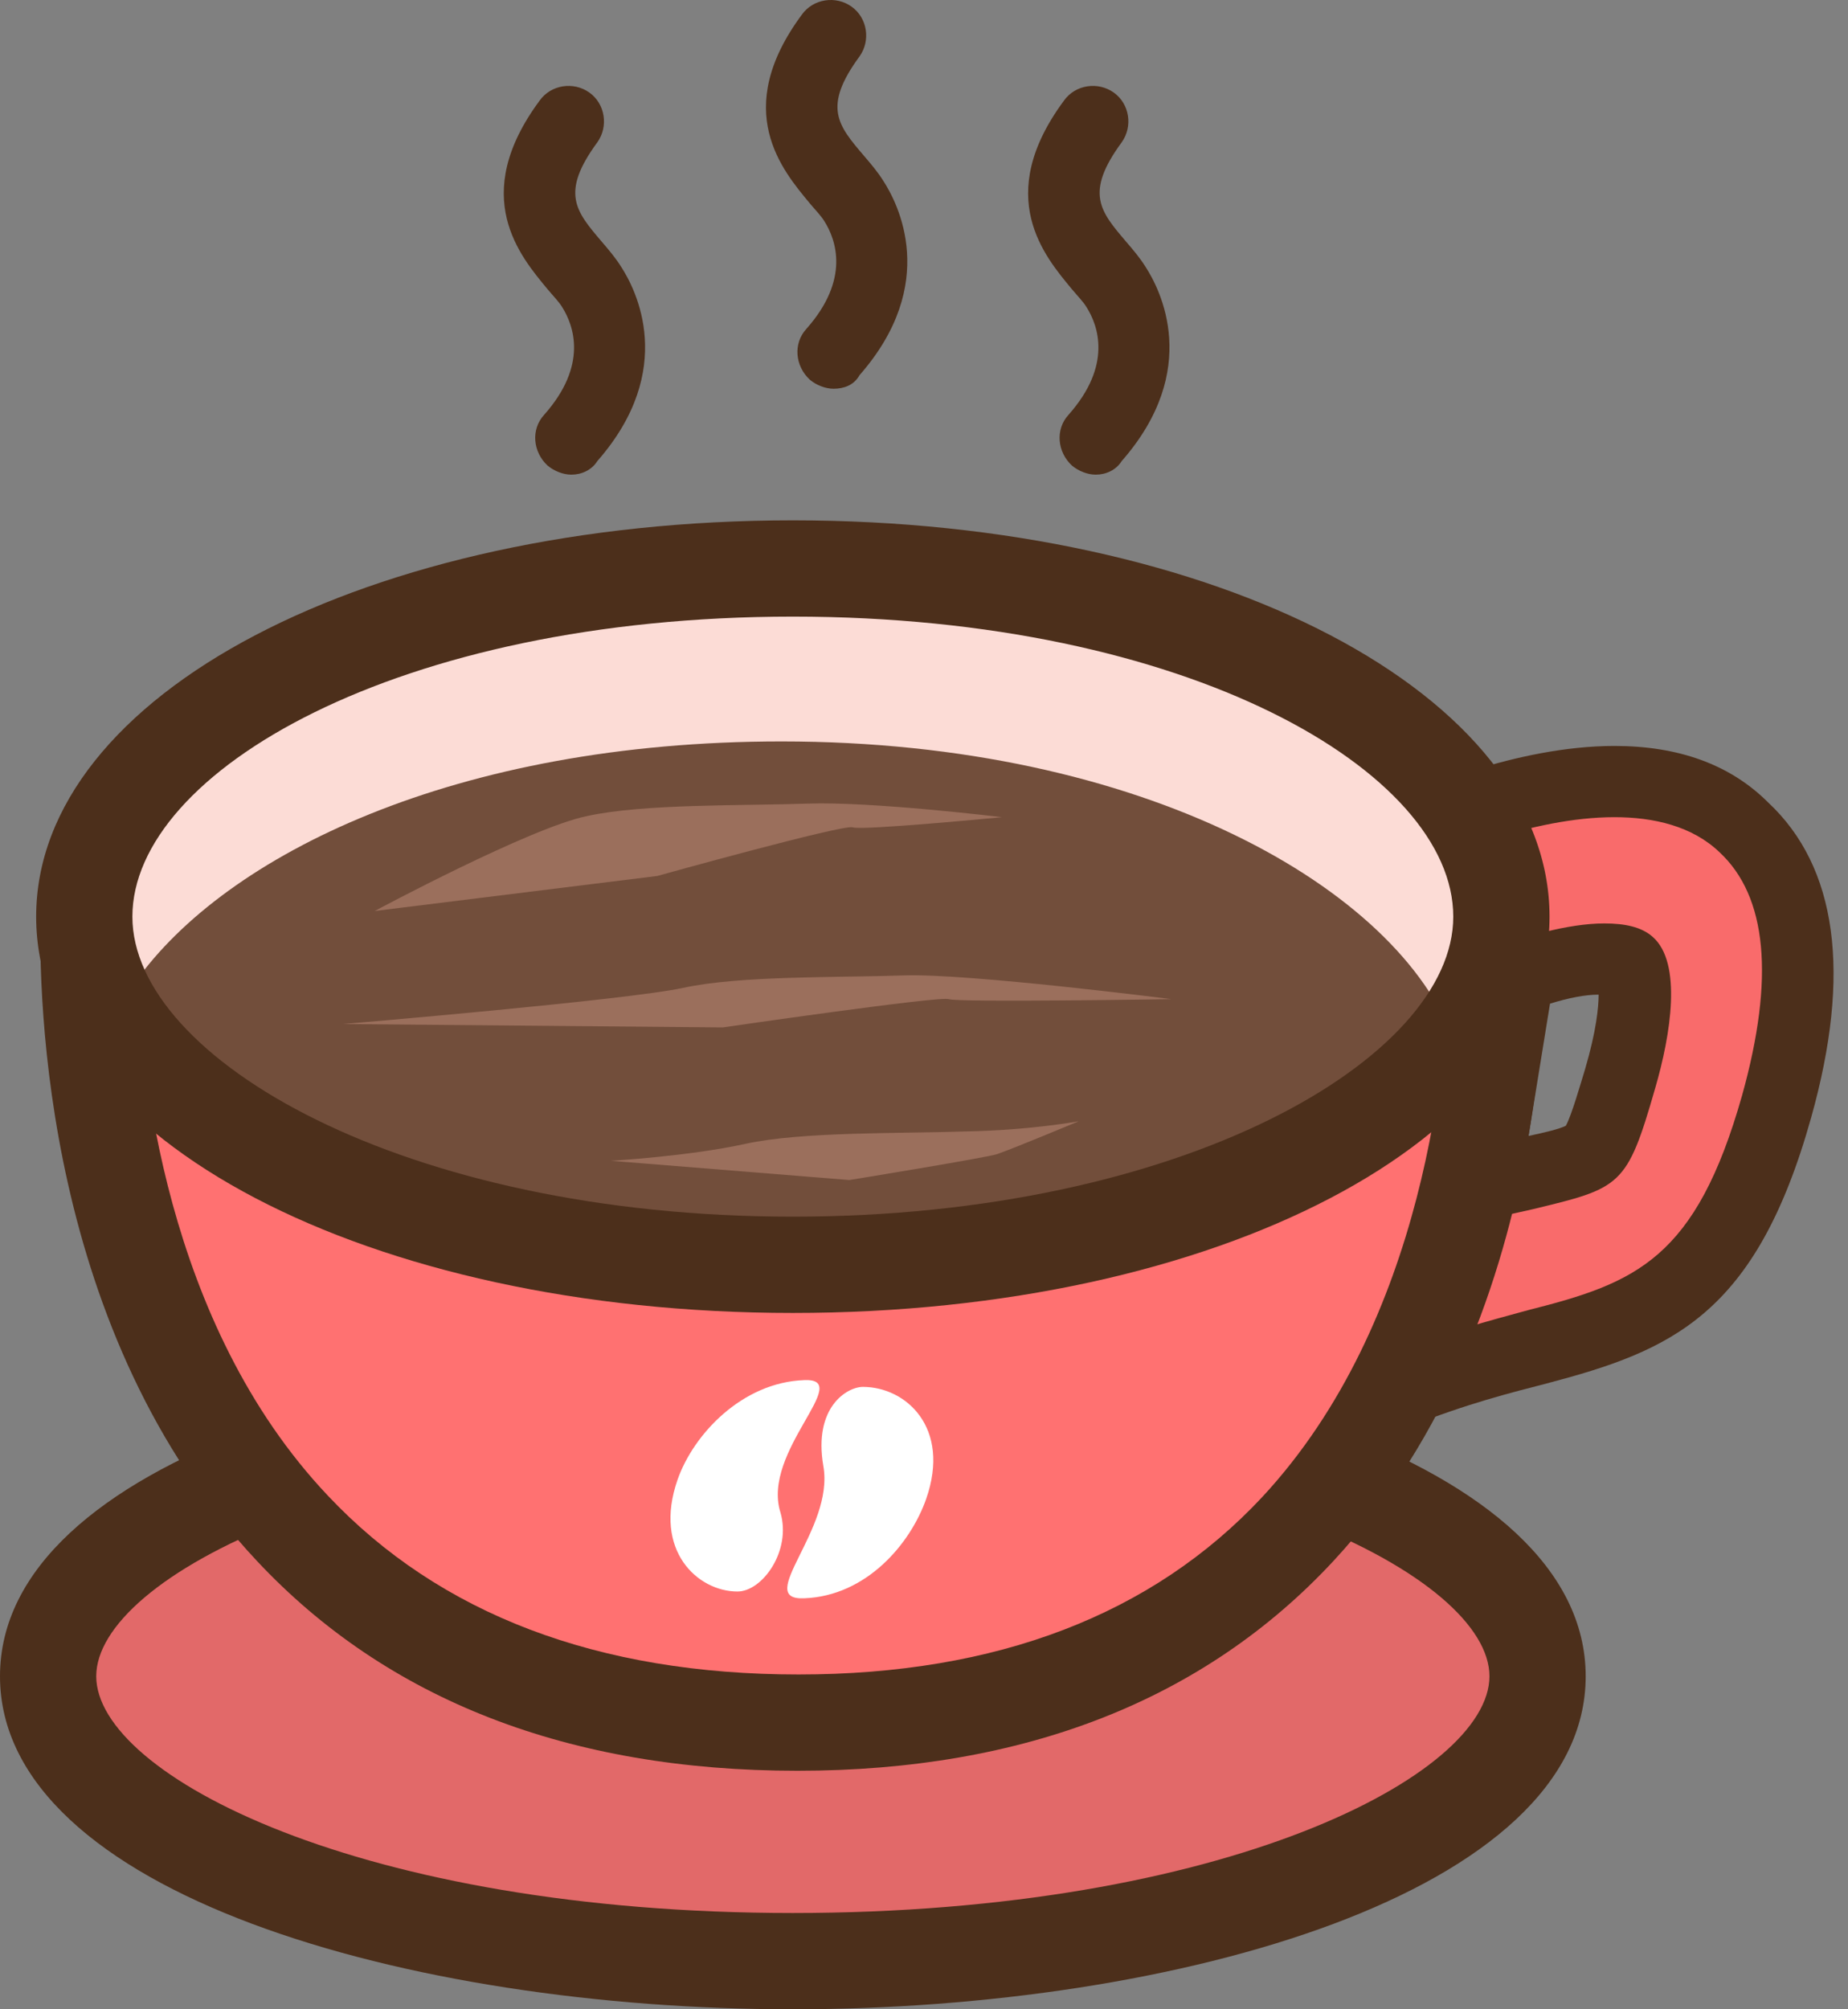 <svg width="92" height="100" viewBox="0 0 92 100" fill="none" xmlns="http://www.w3.org/2000/svg">
<rect x="0" y="0" width="92" height="100" fill="#808080" stroke="none"/>
<g clip-path="url(#clip0_3_611)">
<path d="M1.439 83.427C1.439 91.258 18.038 97.604 38.514 97.604C58.99 97.604 75.589 91.258 75.589 83.427C75.589 75.597 58.99 69.25 38.514 69.25C18.038 69.249 1.439 75.597 1.439 83.427Z" fill="#E26969"/>
<path d="M39.471 100C20.337 100 0 94.191 0 83.427C0 72.663 20.337 66.854 39.471 66.854C58.604 66.854 78.941 72.662 78.941 83.427C78.941 94.192 58.605 100 39.471 100ZM39.471 71.645C17.985 71.645 4.791 78.507 4.791 83.426C4.791 88.346 17.985 95.208 39.471 95.208C60.956 95.208 74.15 88.346 74.15 83.426C74.15 78.507 60.956 71.645 39.471 71.645Z" fill="#4C2F1B"/>
<path d="M67.825 69.53C66.981 69.53 66.194 69.305 65.575 68.799C64.45 67.955 63.887 66.549 64.168 65.029L67.32 45.226C67.601 43.595 68.67 42.132 70.188 41.4C71.088 40.95 75.871 38.812 80.372 38.812C83.072 38.812 85.266 39.544 86.841 41.062C89.711 43.763 90.274 48.433 88.473 54.959C85.998 63.848 82.341 65.423 76.602 66.942C74.746 67.449 72.496 68.011 69.57 69.192L69.063 69.361C68.67 69.474 68.22 69.53 67.825 69.53ZM73.901 58.898C74.576 58.729 75.251 58.561 75.814 58.448C79.527 57.548 79.527 57.548 80.652 53.666C81.777 49.673 81.327 48.153 81.102 47.928C81.102 47.928 80.821 47.703 79.864 47.703C78.796 47.703 77.22 48.04 75.588 48.603L73.901 58.898Z" fill="#F96B6B"/>
<path d="M80.372 40.67C82.341 40.67 84.253 41.12 85.603 42.414C87.966 44.608 88.36 48.659 86.729 54.51C84.422 62.667 81.44 63.849 76.096 65.199C74.239 65.705 71.876 66.324 68.838 67.505C68.725 67.562 68.613 67.562 68.556 67.618C68.332 67.675 68.05 67.731 67.825 67.731C67.375 67.731 66.981 67.618 66.644 67.338C66.082 66.888 65.8 66.156 65.912 65.313L69.063 45.51C69.231 44.441 69.963 43.485 70.92 43.035C71.651 42.695 76.208 40.67 80.372 40.67ZM71.708 61.373C73.508 60.81 74.971 60.473 76.264 60.191C80.709 59.123 80.99 59.066 82.397 54.172C83.185 51.472 83.747 47.927 82.284 46.633C81.721 46.126 80.877 45.958 79.864 45.958C78.064 45.958 75.757 46.633 74.013 47.308L71.708 61.373ZM80.372 37.125C75.477 37.125 70.358 39.376 69.401 39.882C67.376 40.838 65.856 42.808 65.52 45.058L62.37 64.861C62.033 66.999 62.82 69.136 64.508 70.374C65.464 71.049 66.589 71.442 67.826 71.442C68.389 71.442 68.952 71.387 69.514 71.217C69.739 71.161 69.964 71.104 70.189 70.992C73.002 69.866 75.253 69.304 76.997 68.854C83.186 67.223 87.404 65.479 90.162 55.633C92.187 48.431 91.457 43.144 88.024 39.936C86.11 38.025 83.522 37.125 80.372 37.125ZM77.165 49.952C78.065 49.671 78.909 49.502 79.585 49.502C79.585 50.121 79.472 51.302 78.91 53.215C78.685 53.947 78.235 55.522 77.953 56.028C77.616 56.197 76.884 56.366 76.097 56.535L77.165 49.952Z" fill="#4C2F1B"/>
<path d="M74.689 44.383L39.921 45.001H4.646C4.646 45.001 2.058 85.733 39.921 85.733C77.784 85.733 74.689 44.383 74.689 44.383Z" fill="#FF7171"/>
<path d="M39.7 88.129C28.329 88.129 19.275 84.614 12.786 77.681C2.233 66.438 1.88 49.859 2.024 45.045L2.029 44.833C2.118 43.602 3.172 42.606 4.425 42.606H39.7C39.7 42.606 74.425 41.987 74.426 41.987C75.769 41.987 76.776 42.938 76.866 44.2C77.005 46.321 77.898 65.261 66.387 77.685C59.951 84.615 50.972 88.129 39.7 88.129ZM6.821 48.001C6.978 53.096 8.218 65.87 16.32 74.434C21.883 80.341 29.767 83.337 39.755 83.337C49.615 83.337 57.388 80.359 62.856 74.487C70.959 65.748 72.078 52.655 72.184 47.433L72.196 46.824L39.801 47.398H6.802L6.821 48.001Z" fill="#4C2F1B"/>
<path d="M4.196 45.621C4.196 55.19 19.989 62.949 39.471 62.949C58.952 62.949 74.746 55.19 74.746 45.621C74.746 36.05 58.953 28.292 39.471 28.292C19.989 28.292 4.196 36.05 4.196 45.621Z" fill="#D6E6EA"/>
<path d="M4.196 45.621C4.196 55.19 19.989 62.949 39.471 62.949C58.952 62.949 74.746 55.19 74.746 45.621C74.746 36.05 58.953 28.292 39.471 28.292C19.989 28.292 4.196 36.05 4.196 45.621Z" fill="#FCDCD6"/>
<path d="M38.909 36.9C22.705 36.9 11.229 42.526 6.728 48.884C7.235 58.391 20.343 62.949 39.527 62.949C57.192 62.949 69.739 60.249 72.383 51.81C69.683 44.27 56.967 36.9 38.909 36.9Z" fill="#724E3B"/>
<path d="M39.471 65.344C18.347 65.344 1.8 56.68 1.8 45.621C1.8 34.561 18.347 25.897 39.471 25.897C60.595 25.897 77.141 34.561 77.141 45.621C77.141 56.68 60.595 65.344 39.471 65.344ZM39.471 30.688C19.803 30.688 6.591 38.409 6.591 45.621C6.591 52.684 20.095 60.552 39.471 60.552C58.847 60.552 72.349 52.683 72.349 45.621C72.35 38.409 59.138 30.688 39.471 30.688Z" fill="#4C2F1B"/>
<path d="M17.079 50.965C17.079 50.965 31.145 49.784 34.013 49.165C36.826 48.546 41.777 48.659 44.984 48.546C48.19 48.434 58.317 49.727 58.317 49.727C58.317 49.727 47.685 49.896 47.235 49.727C46.785 49.559 35.983 51.134 35.983 51.134L17.079 50.965ZM18.655 45.339C18.655 45.339 26.419 41.176 29.233 40.613C32.046 39.995 36.996 40.106 40.203 39.995C43.41 39.882 49.88 40.67 49.88 40.67C49.88 40.67 42.904 41.345 42.454 41.176C42.004 41.008 32.721 43.596 32.721 43.596L18.655 45.339ZM30.413 57.772C30.413 57.772 34.295 57.547 37.108 56.928C39.921 56.31 44.872 56.422 48.078 56.31C51.285 56.253 53.704 55.803 53.704 55.803C53.704 55.803 50.61 57.098 49.653 57.435C49.203 57.603 42.284 58.729 42.284 58.729L30.413 57.772Z" fill="#9B6F5C"/>
<path d="M28.444 23.623C28.05 23.623 27.6 23.454 27.262 23.173C26.53 22.498 26.417 21.372 27.093 20.641C29.287 18.166 28.556 16.197 27.994 15.297C27.825 15.015 27.544 14.734 27.262 14.397C25.912 12.765 23.324 9.784 26.869 5.001C27.431 4.213 28.556 4.045 29.343 4.608C30.131 5.17 30.3 6.295 29.737 7.083C27.88 9.614 28.669 10.515 29.962 12.034C30.299 12.427 30.637 12.822 30.919 13.272C31.65 14.397 33.731 18.391 29.737 22.948C29.456 23.398 28.95 23.623 28.444 23.623Z" fill="#4C2F1B"/>
<path d="M41.497 19.347C41.103 19.347 40.652 19.178 40.315 18.897C39.584 18.222 39.472 17.097 40.147 16.365C42.341 13.89 41.61 11.921 41.047 11.021C40.878 10.739 40.597 10.459 40.315 10.121C38.965 8.489 36.377 5.507 39.922 0.725C40.485 -0.063 41.61 -0.232 42.397 0.332C43.185 0.895 43.353 2.02 42.79 2.808C40.934 5.339 41.721 6.239 43.015 7.759C43.352 8.152 43.69 8.547 43.972 8.997C44.703 10.122 46.785 14.116 42.79 18.673C42.509 19.178 42.002 19.347 41.497 19.347Z" fill="#4C2F1B"/>
<path d="M54.549 23.623C54.155 23.623 53.705 23.454 53.367 23.173C52.636 22.498 52.523 21.372 53.198 20.641C55.392 18.166 54.661 16.197 54.098 15.297C53.929 15.015 53.648 14.734 53.366 14.397C52.016 12.765 49.428 9.784 52.973 5.001C53.536 4.213 54.661 4.045 55.449 4.608C56.237 5.17 56.405 6.295 55.842 7.083C53.986 9.614 54.773 10.515 56.067 12.034C56.404 12.427 56.742 12.822 57.024 13.272C57.755 14.397 59.837 18.391 55.842 22.948C55.561 23.398 55.055 23.623 54.549 23.623Z" fill="#4C2F1B"/>
<path d="M40.034 68.687C36.939 68.8 34.521 71.388 33.733 73.638C32.495 77.183 34.745 79.208 36.714 79.208C37.952 79.208 39.414 77.183 38.852 75.27C37.896 72.23 42.565 68.574 40.034 68.687ZM40.034 79.545C43.128 79.431 45.322 76.845 46.11 74.594C47.348 71.049 45.098 69.024 42.959 69.024C42.171 69.024 40.484 70.036 40.989 72.962C41.552 76.113 37.502 79.658 40.034 79.545Z" fill="white"/>
</g>
<defs>
<clipPath id="clip0_3_611">
<rect width="91.279" height="100" fill="white"/>
</clipPath>
</defs>
</svg>
